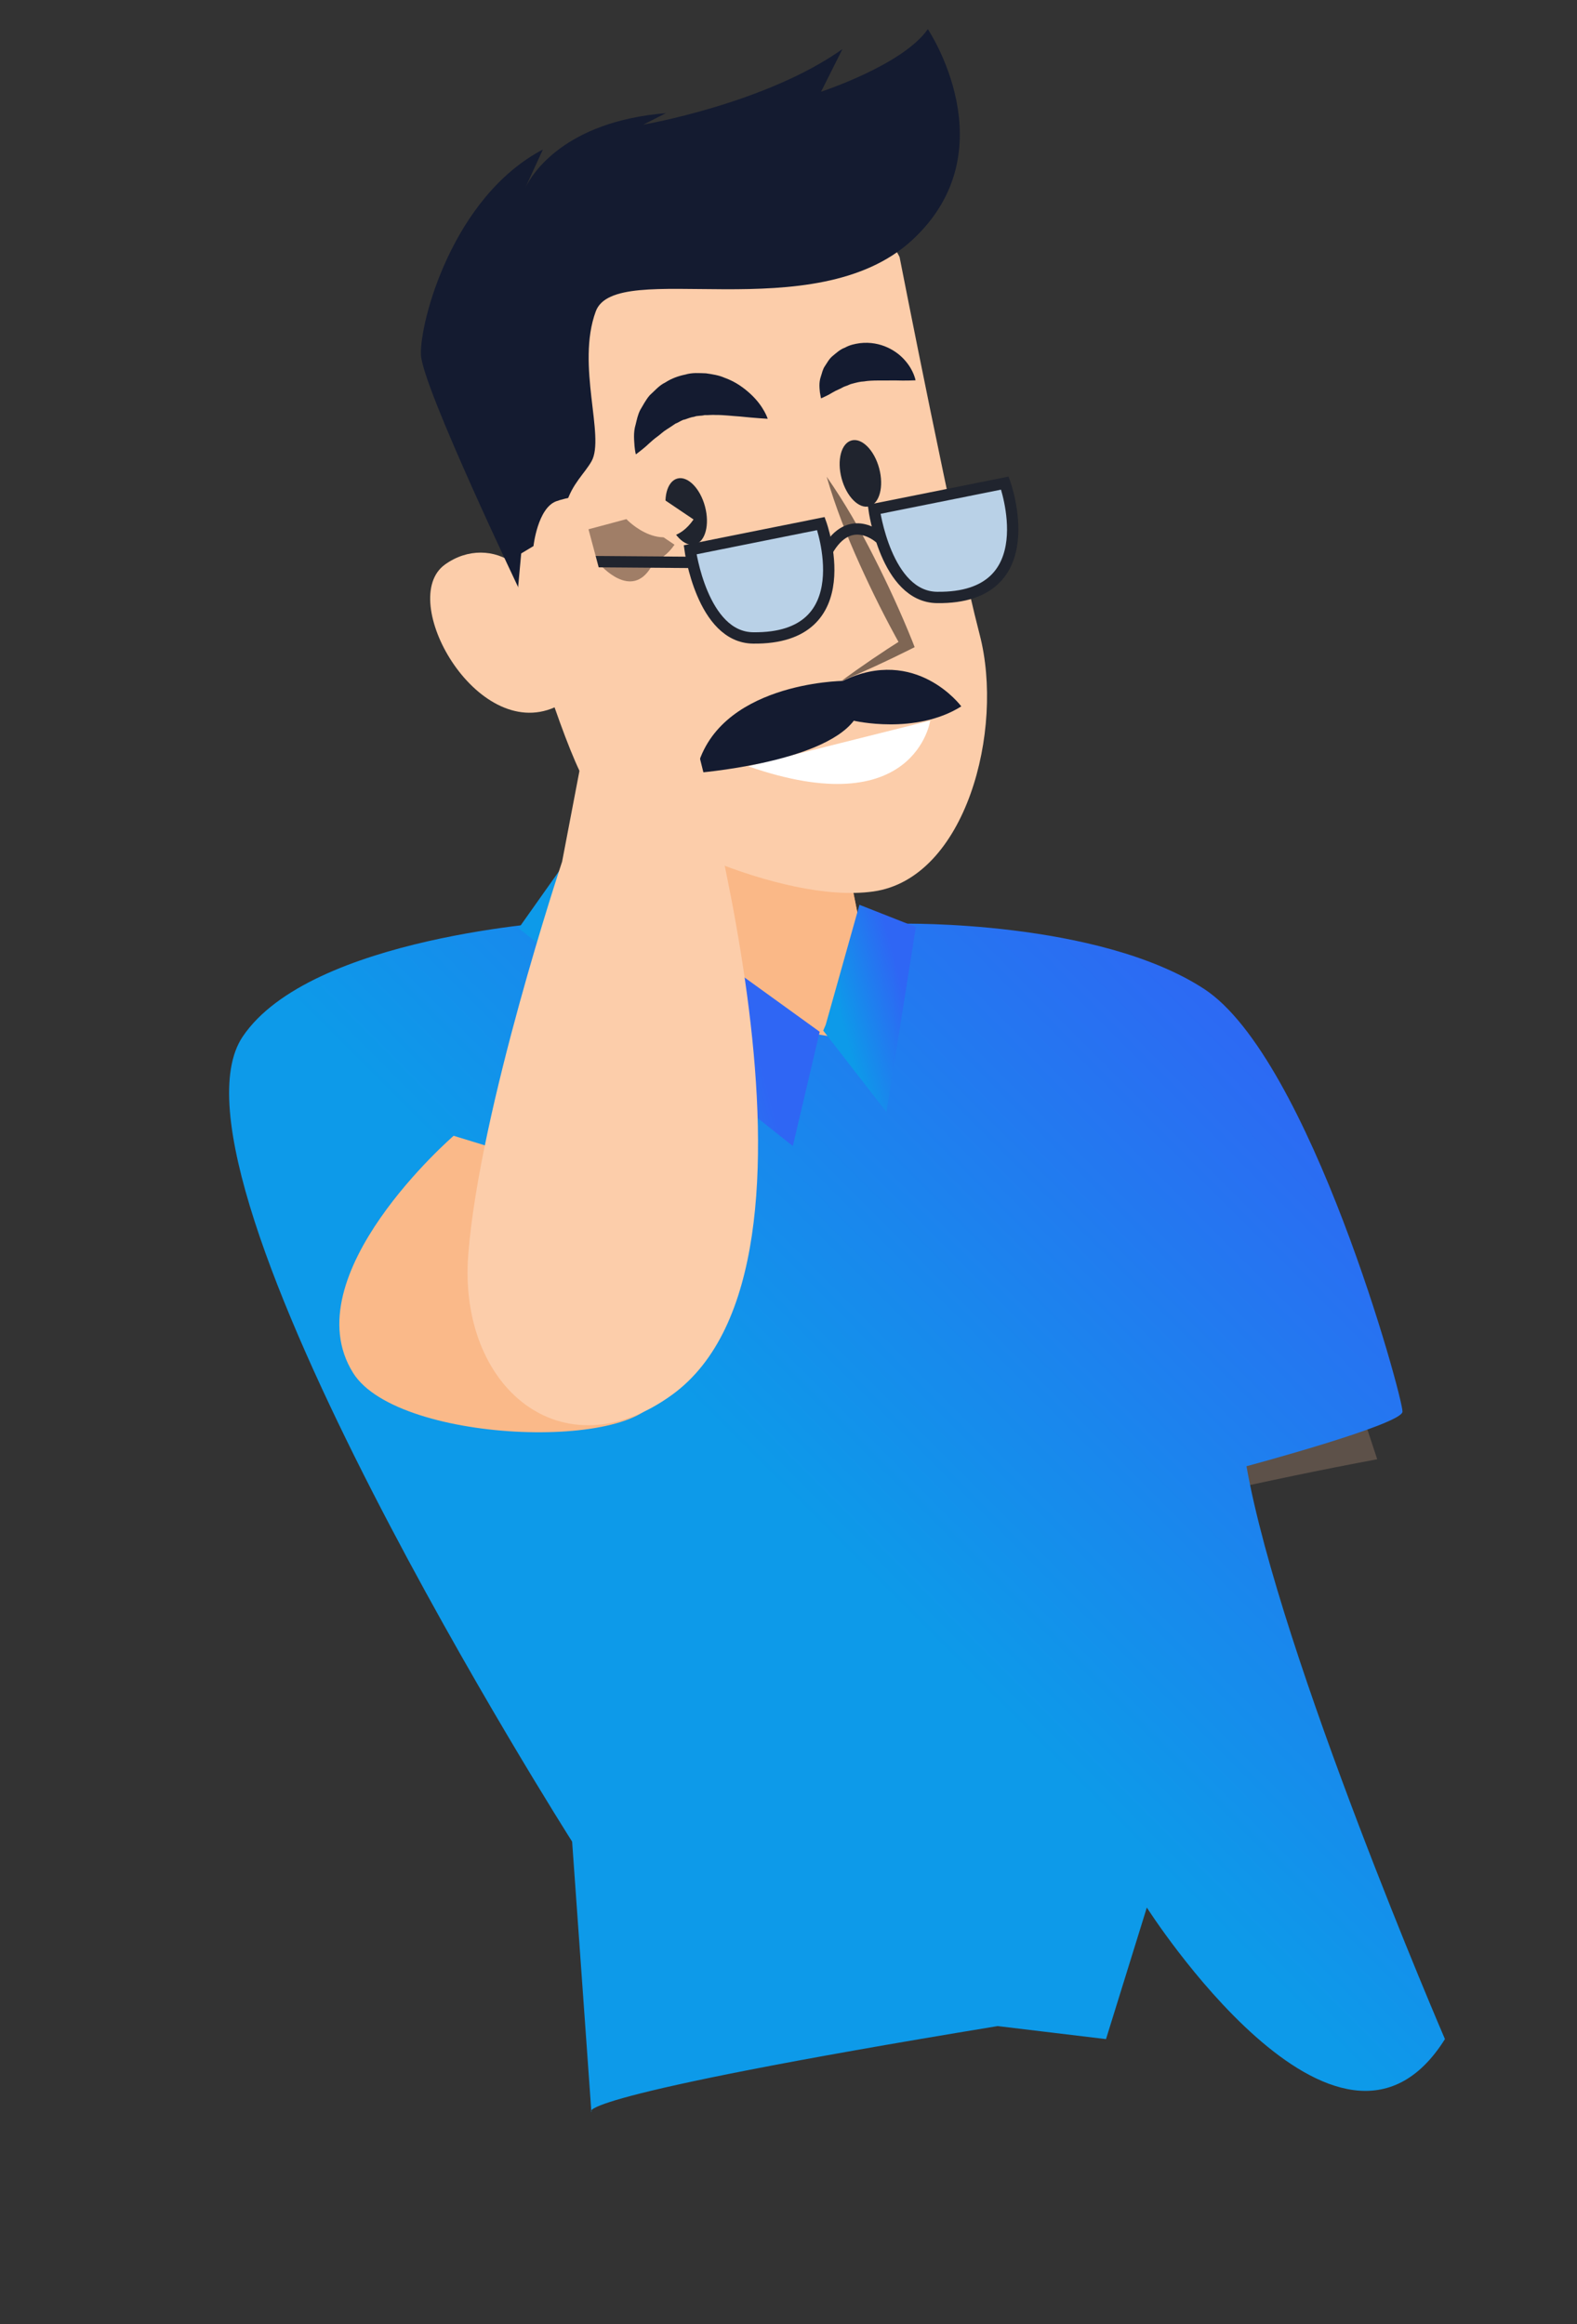 <svg width="524" height="772" viewBox="0 0 524 772" fill="none" xmlns="http://www.w3.org/2000/svg">
<rect x="0" y="0" width="524" height="772" fill="#333333" stroke="none"/>
<path opacity="0.5" d="M401.633 496.333C395.975 478.303 392.594 466.804 392.594 466.804L454.4 474.977L457.611 484.717C438.998 488.2 420.269 492.091 401.633 496.333Z" fill="#897160"/>
<path d="M216.492 292.442L195.729 285.375L186.758 306.047C186.758 306.047 103.119 310.942 80.64 344.33C49.449 390.653 190.104 611.728 190.104 611.728L196.501 701.5C196.501 701.5 186.616 696.786 331.501 673L367.501 677.326L381.063 633.623C381.063 633.623 444.765 733.635 480.121 677.326C480.121 677.326 425.297 550.136 414.178 487.034C414.178 487.034 465.733 473.22 466.013 468.935C466.293 464.65 435.252 351.329 400.025 328.441C364.798 305.553 299.734 306.824 299.734 306.824L216.492 292.442Z" fill="url(#paint0_linear_908_3244)"/>
<path d="M273.227 245.211L293.701 347.155L214.802 334.39L193.047 229.632L273.227 245.211Z" fill="#FAB887"/>
<path d="M269.206 317.183C246.947 311.269 227.046 300.964 206.117 292.438L193.117 229.615L273.297 245.193L288.835 322.824C282.443 320.853 275.911 318.919 269.206 317.183Z" fill="#FAB887"/>
<path d="M193.736 76.132C143.911 100.61 153.824 132.836 153.824 132.836C153.824 132.836 162.026 157.552 170.804 187.226C164.348 182.491 155.446 182.094 147.874 187.506C131.722 199.051 158.184 246.465 184.272 234.964C189.12 248.851 193.563 259.539 196.542 262.8C207.937 275.309 259.478 300.441 290.196 296.119C320.913 291.798 333.788 242.489 325.522 210.799C317.256 179.108 298.91 85.39 298.91 85.39C298.91 85.39 276.23 35.535 193.736 76.132Z" fill="#FCCDAA"/>
<path d="M255.092 139.108C255.092 139.108 253.843 135.007 249.441 130.924C247.24 128.883 244.422 126.782 240.683 125.453C238.89 124.655 236.771 124.321 234.581 124.005C232.308 123.938 230.067 123.711 227.701 124.421C225.349 124.9 223.09 125.731 221.104 127.015C218.972 128.037 217.505 129.859 215.926 131.259C214.543 132.833 213.676 134.644 212.733 136.175C211.897 137.827 211.591 139.488 211.227 140.938C210.342 143.807 210.757 146.477 210.839 148.184C211.009 149.943 211.272 150.925 211.272 150.925C211.272 150.925 212.16 150.311 213.515 149.196C214.889 148.152 216.394 146.47 218.413 145.027C219.422 144.306 220.305 143.393 221.403 142.722C222.361 142.09 223.46 141.419 224.469 140.698C225.573 140.327 226.475 139.484 227.564 139.342C228.598 138.99 229.542 138.587 230.702 138.426C231.717 138.004 232.97 138.195 234.093 137.894C235.309 137.944 236.609 137.746 237.914 137.847C240.538 137.821 243.346 138.196 245.867 138.347C250.896 138.879 255.092 139.108 255.092 139.108Z" fill="#141B30"/>
<path d="M304.215 126.324C304.215 126.324 303.65 123.092 300.83 119.863C298.169 116.667 292.721 113.165 285.724 113.987C283.984 114.228 282.352 114.59 280.781 115.462C279.135 116.054 277.939 117.201 276.705 118.208C275.472 119.216 274.842 120.512 274.085 121.617C273.329 122.722 273.139 123.975 272.752 125.056C272.029 127.129 272.326 129.08 272.435 130.329C272.633 131.629 272.821 132.33 272.821 132.33C272.821 132.33 273.555 131.983 274.691 131.453C275.827 130.923 277.15 129.967 278.707 129.325C279.53 129.029 280.207 128.472 280.979 128.265C281.75 128.058 282.447 127.571 283.167 127.453C284.57 127.077 285.762 126.758 287.1 126.7C289.682 126.234 293.648 126.449 297.311 126.369C301.03 126.501 304.215 126.324 304.215 126.324Z" fill="#141B30"/>
<path d="M248.58 254.522L309.095 239.359C309.095 239.359 304.056 273.863 248.58 254.522Z" fill="white"/>
<path d="M221.767 171.569C223.383 177.601 227.505 181.759 230.942 180.838C234.379 179.917 235.869 174.256 234.252 168.223C232.636 162.191 228.515 158.033 225.078 158.954C221.641 159.875 220.151 165.537 221.767 171.569Z" fill="#20242E"/>
<path d="M279.646 158.915C281.262 164.947 285.383 169.105 288.82 168.184C292.257 167.263 293.747 161.601 292.131 155.569C290.515 149.537 286.393 145.379 282.956 146.3C279.519 147.221 278.029 152.882 279.646 158.915Z" fill="#20242E"/>
<path d="M197.952 103.449C191.382 121.297 201.135 145.072 196.552 153.216C191.968 161.361 179.958 166.759 192.643 201.476C194.342 206.133 196.116 211.07 198.016 216.199C195.252 216.263 192.455 216.486 189.472 217.135C186.488 217.785 183.809 218.728 181.219 219.723C177.367 206.471 173.779 198.411 173.779 198.411C173.779 198.411 140.372 128.726 139.872 117.884C139.391 107.112 150.334 65.463 180.383 49.668L174.64 62.183C176.838 57.76 187.52 40.388 221.275 37.583L213.73 41.409C213.73 41.409 254.478 34.4 279.926 16.305L272.819 30.463C272.819 30.463 299.99 21.604 308.297 9.68C308.297 9.68 335.415 50.001 303.03 79.804C270.645 109.607 204.502 85.53 197.952 103.449Z" fill="#141B30"/>
<path d="M280.004 226.18C280.004 226.18 237.578 226.647 231.215 256.769C231.215 256.769 272.838 253.586 283.697 239.399C283.697 239.399 304.158 244.216 319.409 234.641C319.39 234.571 304.36 214.391 280.004 226.18Z" fill="#141B30"/>
<path d="M274.688 158.366C277.586 168.34 281.358 177.929 285.603 187.317C289.847 196.705 294.405 205.858 299.435 214.81L300.288 212.1C293.211 216.553 286.28 221.267 279.494 226.242C287.278 223.029 294.828 219.502 302.322 215.765L303.912 214.964L303.175 213.056C299.332 203.485 295.036 194.187 290.409 185.052C285.762 175.847 280.662 166.914 274.688 158.366Z" fill="#7F6654"/>
<path d="M333.89 160.471L290.441 169.182C290.441 169.182 294.4 198.267 311.366 198.457C347.801 198.919 333.89 160.471 333.89 160.471Z" fill="#B9D1E7" stroke="#20242E" stroke-width="3.77" stroke-miterlimit="10"/>
<path d="M272.765 173.917L229.316 182.627C229.316 182.627 233.275 211.713 250.241 211.903C286.676 212.364 272.765 173.917 272.765 173.917Z" fill="#B9D1E7" stroke="#20242E" stroke-width="3.77" stroke-miterlimit="10"/>
<path d="M292.508 178.853C292.508 178.853 282.468 169.44 274.79 183.15" stroke="#20242E" stroke-width="3.77" stroke-miterlimit="10"/>
<path d="M195.127 390.863L150.738 377.271C150.738 377.271 97.019 423.691 117.345 456.06C132.459 480.202 217.45 482.312 219.161 461.481C220.871 440.649 195.127 390.863 195.127 390.863Z" fill="#FAB989"/>
<path d="M201.789 180.907L189.163 184.291L189.257 184.641C188.869 184.595 188.429 184.638 187.971 184.61C186.128 180.819 184.042 177.243 181.241 174.084C189.696 171.969 207.609 169.8 207.609 169.8L224.125 180.937C214.856 194.321 201.789 180.907 201.789 180.907Z" fill="#A07E67"/>
<path d="M199.347 187.502L189.807 190.058L189.901 190.409C189.583 190.344 189.284 190.349 188.984 190.354C187.483 186.997 185.74 183.856 183.543 180.986C189.893 179.435 203.433 178.062 203.433 178.062L216.393 188.272C209.732 199.605 199.347 187.502 199.347 187.502Z" fill="#A07E67"/>
<path d="M229.155 186.803L173.785 186.379" stroke="#20242E" stroke-width="3.77" stroke-miterlimit="10"/>
<path d="M304.316 307.925L294.553 369.406L273.541 342.333L274.371 340.382L285.573 300.543L304.316 307.925Z" fill="url(#paint1_linear_908_3244)"/>
<path d="M190.056 283.287L272.365 342.726L263.439 380.677L172.335 308.334L190.056 283.287Z" fill="url(#paint2_linear_908_3244)"/>
<path d="M186.778 286.197L195.698 239.527C201.385 249.806 214.606 224.236 226.341 227.632C229.94 244.711 283.821 419.422 223.331 463.296C186.82 489.768 152.162 460.864 155.594 416.717C159.343 368.425 186.778 286.197 186.778 286.197Z" fill="#FCCDAA"/>
<path d="M230.453 172.55L213.937 161.413C213.937 161.413 190.926 164.196 184.782 166.519C178.639 168.842 177.264 181.389 177.264 181.389L173.184 183.835L171.978 197.014L167.943 202.155C167.943 202.155 187.442 247.149 205.741 246.982C224.04 246.815 238.716 233.41 219.644 212.734C200.572 192.059 199.095 189.071 199.095 189.071L195.543 175.815L208.168 172.432C208.028 172.469 221.184 185.934 230.453 172.55Z" fill="#FCCDAA"/>
<defs>
<linearGradient id="paint0_linear_908_3244" x1="428.502" y1="336" x2="264.079" y2="500.077" gradientUnits="userSpaceOnUse">
<stop stop-color="#2F66F4"/>
<stop offset="1" stop-color="#0D9AE9"/>
</linearGradient>
<linearGradient id="paint1_linear_908_3244" x1="300.977" y1="332.05" x2="279.303" y2="337.865" gradientUnits="userSpaceOnUse">
<stop stop-color="#2F66F4"/>
<stop offset="1" stop-color="#0D9AE9"/>
</linearGradient>
<linearGradient id="paint2_linear_908_3244" x1="245.856" y1="326.862" x2="196.643" y2="340.074" gradientUnits="userSpaceOnUse">
<stop stop-color="#2F66F4"/>
<stop offset="1" stop-color="#0D9AE9"/>
</linearGradient>
</defs>
</svg>
